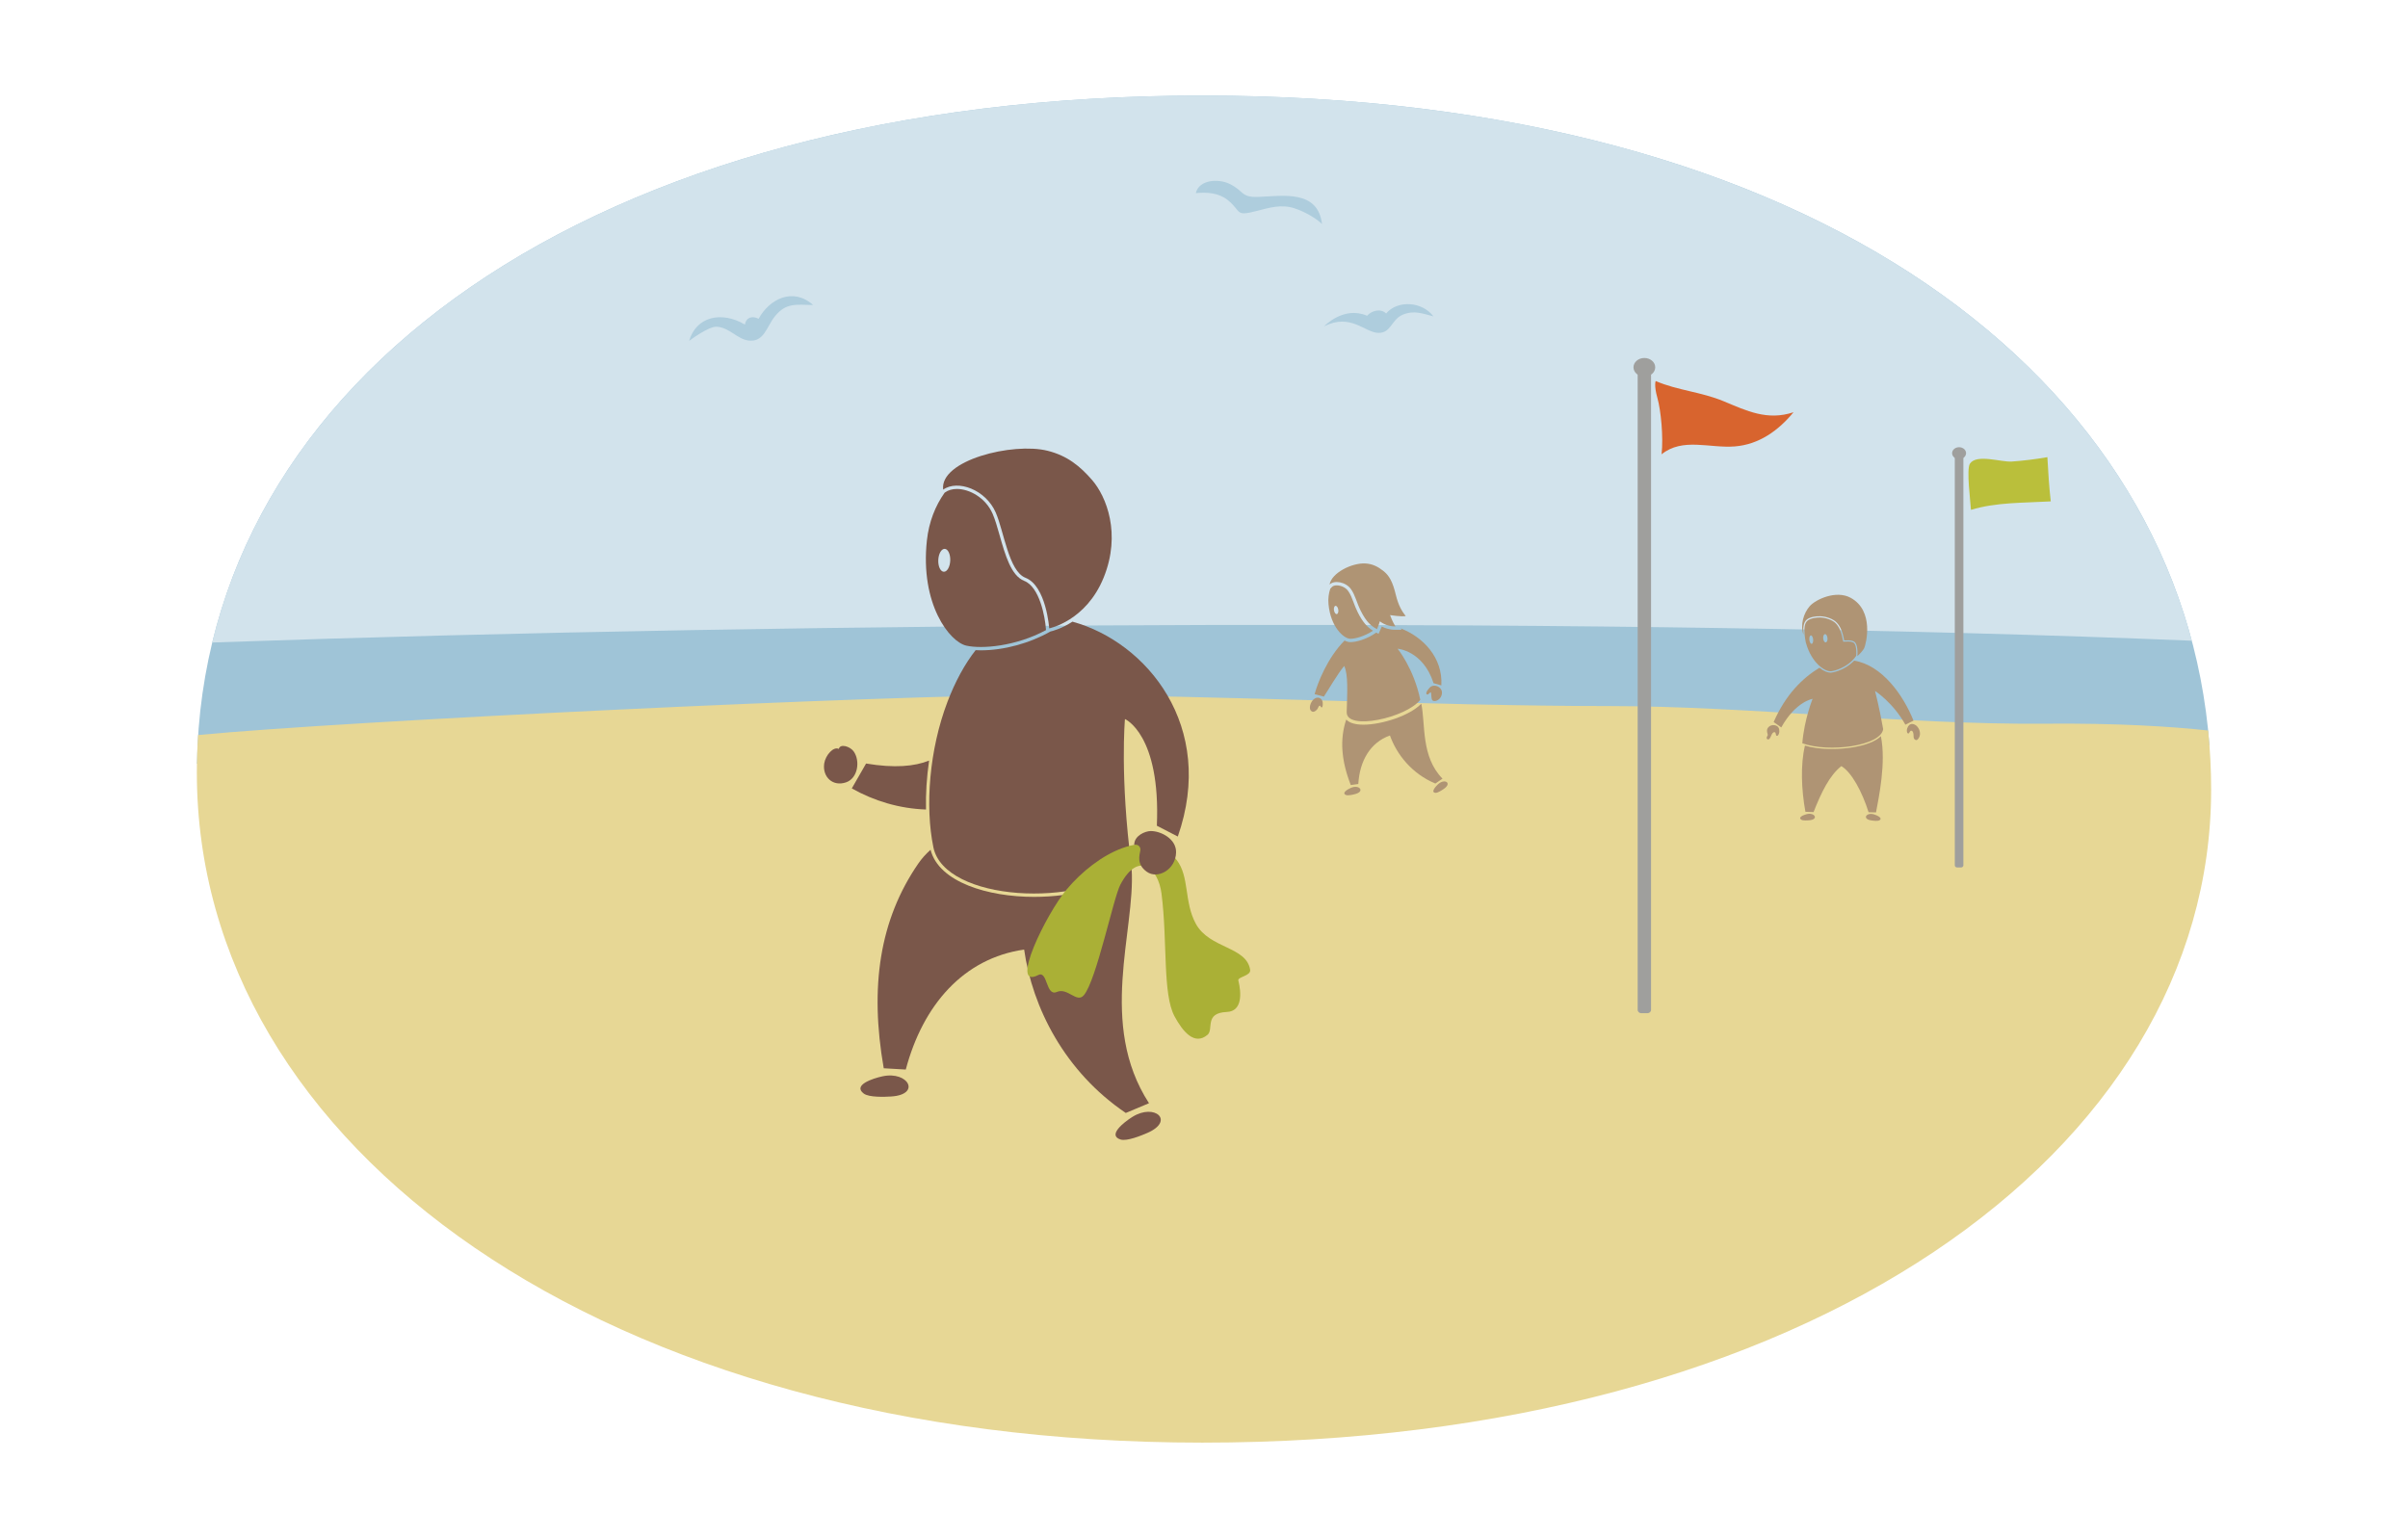 <?xml version="1.0" encoding="utf-8"?>
<!-- Generator: Adobe Illustrator 15.0.2, SVG Export Plug-In . SVG Version: 6.00 Build 0)  -->
<!DOCTYPE svg PUBLIC "-//W3C//DTD SVG 1.1//EN" "http://www.w3.org/Graphics/SVG/1.1/DTD/svg11.dtd">
<svg version="1.1" id="Layer_1" xmlns="http://www.w3.org/2000/svg" xmlns:xlink="http://www.w3.org/1999/xlink" x="0px" y="0px"
	 width="720px" height="460px" viewBox="0 0 720 460" enable-background="new 0 0 720 460" xml:space="preserve">
<path fill="#9FC4D7" d="M660.639,222.996C652.582,114.154,543.748,28.583,359.5,28.583c-184.416,0-298.859,86.121-300.6,199.813
	c22.201-2.844,56.578-8.484,73.401-8.484c17.512,0,35.681,4.732,61.094,4c22.83-0.658,59.061-7.273,68.094-5.783
	c18.823,3.109,32.814,3.615,50.925,3.615c17.035,0,35.305-6.928,52.164-5.848c20.494,1.312,40.83-0.752,61.057,2.473
	c19.373,3.092,39.191,2.688,57.361-1.07c19.971-4.133,68.496,6.318,79.639,6.318C586.135,223.617,629.123,219.264,660.639,222.996z"
	/>
<path fill="#D2E3EC" d="M63.464,192.141c176.167-6.221,422.415-7.585,591.894-0.537C630.43,98.145,525.619,28.583,359.5,28.583
	C195.265,28.583,86.529,96.889,63.464,192.141z"/>
<path fill="#E7D795" d="M611.314,216.418c-41.672,0.357-88.492-5.271-130.086-5.271c-52.051,0-117.861-3.297-169.867-3.297
	c-47.052,0-207.993,7.709-252.126,11.961c-0.246,3.709-0.376,7.445-0.376,11.215c0,111.912,121.535,200.391,300.641,200.391
	c181.064,0,301.641-86.975,301.641-195.332c0-5.943-0.311-11.822-0.895-17.637C649.006,217.25,633.143,216.23,611.314,216.418z"/>
<path fill="#AECDDD" d="M206.06,101.935c2.082-7.241,9.657-9.045,16.681-4.861c0.325-2.195,2.235-2.729,4.078-1.739
	c3.221-5.898,10.257-9.529,16.3-4.127c-5.118-0.08-8.055-0.737-11.393,3.354c-2.505,3.07-3.231,7.891-7.968,7.269
	c-3.309-0.435-5.661-3.891-9.453-4.125C211.833,97.552,206.06,101.935,206.06,101.935z"/>
<path fill="#AECDDD" d="M367.51,54.928c4.475,2.092,3.428,4.163,8.725,3.957c7.324-0.284,17.797-2.222,19.049,8.096
	c-1.801-1.738-5.195-3.7-8.246-4.696c-3.977-1.298-7.521-0.157-11.348,0.819c-6.543,1.668-4.34,0.165-8.588-3.274
	c-2.727-2.206-6.217-2.38-9.551-2.081C358.488,53.749,364.176,53.37,367.51,54.928z"/>
<path fill="#AECDDD" d="M408.74,94.425c1.508-1.628,4.139-2.227,5.719-0.678c3.41-4.084,10.775-3.617,14.141,0.866
	c-3.141-0.838-5.787-1.872-9.057-0.552c-3.576,1.444-3.506,5.533-7.373,5.489c-4.088-0.047-8.246-5.996-16.254-1.971
	C395.916,97.579,401.76,91.38,408.74,94.425z"/>
<g>
	<path fill="#D8642E" d="M495.059,113.947c6.582,2.831,13.502,3.21,20.34,6.052c6.854,2.85,13.023,5.888,20.869,3.282
		c-4.502,5.464-10.303,9.652-17.568,10.223c-7.523,0.59-15.584-2.726-21.877,2.352c0.559-5.143-0.182-13.057-1.258-16.868
		C494.486,115.176,495.059,113.947,495.059,113.947z"/>
	<path fill="#9F9F9D" d="M493.668,301.998c0,0.551-0.49,1-1.088,1h-1.824c-0.598,0-1.088-0.449-1.088-1V110.84
		c0-0.55,0.49-1,1.088-1h1.824c0.598,0,1.088,0.45,1.088,1V301.998z"/>
	<ellipse fill="#9F9F9D" cx="491.668" cy="109.84" rx="3.25" ry="2.786"/>
</g>
<g>
	<path fill="#9F9F9D" d="M587.055,258.77c0,0.352-0.314,0.641-0.697,0.641h-1.17c-0.385,0-0.697-0.289-0.697-0.641V136.164
		c0-0.353,0.312-0.642,0.697-0.642h1.17c0.383,0,0.697,0.289,0.697,0.642V258.77z"/>
	<ellipse fill="#9F9F9D" cx="585.772" cy="135.522" rx="2.085" ry="1.787"/>
	<path fill="#BABF3B" d="M601.514,138.026c3.465-0.242,7.131-0.702,10.658-1.313c0.236,4.562,0.535,9.049,1.012,13.226
		c-8.051,0.469-16.307,0.225-23.861,2.535c-0.119-2.368-1.422-12.131-0.309-13.814C591,135.659,598.355,138.246,601.514,138.026z"/>
</g>
<g>
	<g>
		<g>
			<g>
				<path fill="#AF9474" d="M395.504,210.801c-0.016,0.154-0.043,0.307-0.078,0.451c-0.059,0.24-0.16,0.379-0.395,0.248
					c-0.191-0.107-0.164-0.492-0.418-0.475c-0.312,0.023-0.533,0.77-0.689,0.984c-0.326,0.447-1.004,1.07-1.629,0.77
					c-1.621-0.779,0.145-4.799,2.195-4.064C395.371,209.029,395.592,209.963,395.504,210.801z"/>
			</g>
			<g>
				<g>
					<path fill="#AF9474" d="M407.676,216.715c-2.434,0-4.162-0.51-5.139-1.514c-0.004-0.004-0.006-0.008-0.01-0.012
						c-1.996,5.955-1.459,12.377,1.365,19.58l2.246-0.324c0.404-6.865,3.545-12.393,9.459-14.502
						c2.018,5.67,6.582,11.463,13.578,14.371l2.139-1.457c-6.508-6.637-5.039-16.271-6.346-22.424
						C421.59,214.012,413.168,216.715,407.676,216.715z"/>
				</g>
			</g>
			<path fill="#AF9474" d="M428.006,208.514c-0.051-0.496-0.035-0.992-0.145-1.479c-0.475-0.025-0.732,0.855-1.195,0.627
				c-0.764-0.377,0.816-2.137,1.188-2.352c1.191-0.689,3.012,0.078,3.264,1.449c0.219,1.191-0.58,2.562-1.83,2.85
				C428.303,209.836,428.078,209.236,428.006,208.514z"/>
			<path fill="#AF9474" d="M405.225,237.459c-0.67,0.182-2.221,0.555-2.824,0.266c-1.305-0.619,0.572-1.699,1.537-2.121
				C406.42,234.52,408.211,236.646,405.225,237.459z"/>
			<path fill="#AF9474" d="M431.764,235.879c-0.566,0.398-1.893,1.279-2.561,1.215c-1.439-0.137-0.045-1.791,0.721-2.52
				C431.885,232.707,434.295,234.096,431.764,235.879z"/>
			<g>
				<path fill="#AF9474" d="M418.818,187.921l0.27,0.416h-1.883c-1.762,0-3.133-0.504-4.041-0.981c0,0-0.473,1.065-0.533,1.202
					l-0.441,0.999l-0.688-0.38c-2.922,2.064-6.094,2.847-7.705,2.847h-0.107c-0.506-0.012-1.072-0.174-1.656-0.475
					c-5.131,5.152-8.111,12.803-8.957,16.043l2.76,0.725c1.355-1.996,4.01-6.668,6.078-9.158c1.252,2.502,0.918,8.029,0.752,13.783
					c-0.162,5.68,17.822,1.723,22.004-3.68c-1.977-9.453-6.777-15.256-6.777-15.256s7.605,0.52,10.744,10.299l2.33,0.66
					C431.441,196.594,425.418,190.443,418.818,187.921z"/>
			</g>
			<g>
				<path fill="#AF9474" d="M420.312,184.236c-1.086-1.395-2.164-3.079-2.951-6.329c-0.955-3.95-1.967-5.816-3.846-7.26
					c-1.561-1.2-3.154-2.051-5.365-2.15c-3.902-0.176-10.004,2.771-10.609,6.332c1.322-1.419,4.855-0.849,6.412,1.368
					c1.301,1.852,1.703,4.045,2.891,6.423c1.689,3.377,3.059,4.53,4.873,5.534c0.529-1.193,0.867-2.369,0.867-2.369
					s1.713,1.568,4.664,1.553c-0.838-1.239-1.621-3.39-1.621-3.39S418.986,184.478,420.312,184.236z"/>
				<g>
					<path fill="#AF9474" d="M405.949,183.066c-0.512-1.024-0.875-1.989-1.225-2.923c-0.482-1.28-0.898-2.385-1.59-3.372
						c-0.834-1.187-2.33-1.718-3.443-1.718c-0.631,0-1.148,0.166-1.418,0.457l-0.527,0.567c-0.467,1.379-0.676,2.918-0.521,4.59
						c0.645,6.931,4.611,10.32,6.486,10.357c1.473,0.029,4.252-0.718,6.818-2.41C408.854,187.561,407.496,186.158,405.949,183.066z
						 M399.705,183.639c-0.354,0.058-0.73-0.446-0.842-1.125c-0.111-0.681,0.09-1.277,0.443-1.336
						c0.354-0.058,0.732,0.447,0.842,1.126C400.26,182.984,400.061,183.582,399.705,183.639z"/>
				</g>
			</g>
		</g>
	</g>
</g>
<g>
	<g>
		<g>
			<g>
				<path fill="#AF9474" d="M539.686,222.961c1.033,0.311,2.182,0.555,3.438,0.729c6.52,0.904,16.035-0.283,19.266-3.543
					c1.619,7.945-0.656,18.432-1.457,22.803l-2.223-0.051c-1.916-6.139-5.096-12.002-8.139-13.795
					c-3.541,2.801-5.945,7.742-8.309,13.752l-2.436-0.092C538.604,236.107,538.332,228.635,539.686,222.961z"/>
			</g>
		</g>
		<path fill="#AF9474" d="M528.299,220.385c-0.094,0.248-0.109,0.545,0.162,0.682c0.625,0.318,0.99-0.76,1.16-1.152
			c0.262-0.604,0.566-1.016,0.969-0.965c0.541,0.07,0.262,1.012,0.664,1.1c0.32,0.072,0.506-0.311,0.652-0.664
			c0.156-0.383,0.137-0.938,0.066-1.291c-0.15-0.748-0.705-1.152-1.439-1.236c-0.658-0.078-1.355,0.121-1.797,0.639
			c-0.541,0.637-0.438,1.312-0.215,2.035c0.109,0.359-0.016,0.426-0.168,0.73C528.332,220.301,528.314,220.342,528.299,220.385z"/>
		<path fill="#AF9474" d="M573.766,220.625c-0.293,0.482-0.66,0.947-1.209,0.541c-0.486-0.361-0.367-0.908-0.408-1.42
			c-0.053-0.656-0.209-1.145-0.605-1.227c-0.535-0.109-0.574,0.873-0.984,0.826c-0.326-0.035-0.377-0.457-0.402-0.838
			c-0.025-0.414,0.172-0.932,0.354-1.244c0.396-0.68,1.037-0.908,1.729-0.678C573.734,217.08,574.605,219.25,573.766,220.625z"/>
		<path fill="#AF9474" d="M559.418,245.322c0.611,0.102,2.023,0.297,2.535-0.012c1.105-0.668-0.658-1.461-1.557-1.752
			C558.096,242.814,556.689,244.865,559.418,245.322z"/>
		<path fill="#AF9474" d="M541.102,245.287c-0.615,0.062-2.037,0.172-2.529-0.17c-1.062-0.734,0.748-1.416,1.662-1.65
			C542.578,242.865,543.854,244.998,541.102,245.287z"/>
	</g>
	<g>
		<g>
			<path fill="#AF9474" d="M554.271,191.809c-1.111-0.488-1.869-0.279-2.848-0.281c-0.449-2.392-1.02-4.082-2.273-5.377
				c-1.055-1.089-3.133-1.824-4.938-1.869c-1.34-0.032-2.922,0.21-3.918,0.954c-1.174,0.876-1.197,2.762-1.043,4.607
				c-1.033-3.023,0.045-6.47,1.84-8.542c1.736-2.006,7.863-4.929,12.258-2.532c7.129,3.884,4.643,13.763,4.031,15.114
				c-0.24,0.527-1.574,1.996-2.02,2.322C555.518,194.111,555.227,192.227,554.271,191.809z"/>
		</g>
		<g>
			<g>
				<g>
					<path fill="#AF9474" d="M539.98,192.23c1.697,6.137,5.764,8.711,7.533,8.508c1.434-0.164,4.285-1.188,6.309-3.182
						c0.449-0.441,0.846-0.939,1.193-1.447c0.148-2.119-0.195-3.678-0.885-3.98c-0.244-0.107-0.48-0.182-0.719-0.229
						c-0.449-0.088-0.863-0.066-1.301-0.043c-0.219,0.01-0.445,0.021-0.688,0.021l-0.291-0.002l-0.053-0.285
						c-0.414-2.195-0.943-3.919-2.182-5.197c-0.953-0.983-3.021-1.693-4.602-1.736c-1.189-0.032-2.916,0.225-3.777,0.895
						c-1.051,0.816-1.064,2.508-0.92,4.261c0.061,0.722,0.168,1.446,0.32,2.153l0.025,0.119
						C539.959,192.137,539.971,192.186,539.98,192.23z M545.9,192.102c-0.355,0.031-0.695-0.492-0.758-1.172
						c-0.062-0.681,0.176-1.258,0.531-1.292c0.354-0.033,0.693,0.492,0.756,1.172C546.492,191.49,546.256,192.066,545.9,192.102z
						 M541.457,190.018c0.312-0.029,0.617,0.51,0.682,1.205c0.064,0.695-0.137,1.279-0.449,1.309
						c-0.311,0.027-0.617-0.51-0.684-1.203C540.945,190.633,541.145,190.046,541.457,190.018z"/>
					<g>
						<path fill="#AF9474" d="M532.609,217.537l-2.281-1.613c3.6-8.197,8.523-13.076,13.701-16.244
							c1.211,0.99,2.4,1.477,3.283,1.477c0.084,0,0.168-0.004,0.246-0.012c1.455-0.168,4.402-1.182,6.551-3.297
							c0.094-0.092,0.186-0.189,0.277-0.289c8.303,1.342,14.662,10.201,17.758,17.949l-2.432,1.207
							c-3.668-6.623-9.066-10.088-9.066-10.088s1.344,5.162,2.43,11.422c-0.697,5.029-16.27,7.119-24.176,4.225
							c0.584-7.166,3.076-13.289,3.076-13.289S536.889,209.793,532.609,217.537z"/>
					</g>
				</g>
			</g>
		</g>
	</g>
</g>
<g>
	<g>
		<g>
			<g>
				<path fill="#7A574A" d="M246.418,228.533c0.01-0.086,0.021-0.172,0.033-0.256c0.386-2.422,2.741-5.131,4.364-4.314
					c0.375-1.662,3.332-0.77,4.421,0.727c2.027,2.799,1.311,8.057-2.276,9.275C248.995,235.307,245.959,232.352,246.418,228.533z"/>
			</g>
			<g>
				<g>
					<g>
						<g>
							<path fill="#7A574A" d="M277.804,227.449c-4.374,1.754-10.385,2.303-18.843,0.881l-4.271,7.443
								c6.659,3.744,14.175,6.029,22.187,6.312C276.768,237.346,277.084,232.385,277.804,227.449z"/>
						</g>
					</g>
					<g>
						<g>
							<path fill="#7A574A" d="M338.375,259.979c-6.391,5.158-17.221,8.229-29.201,8.229c-13.712,0-28.442-4.363-30.935-14.082
								c-1.396,1.246-2.624,2.605-3.644,4.084c-11.578,16.789-14.619,36.881-10.356,61.254l6.59,0.381
								c5.138-19.346,17.302-33.291,35.39-35.877c2.467,17.346,12.127,36.512,30.391,48.861l6.943-2.914
								C328.213,306.242,339.498,278.305,338.375,259.979z"/>
						</g>
					</g>
				</g>
			</g>
			<g>
				<path fill="#7A574A" d="M266.478,327.906c-2.017,0.127-6.654,0.299-8.211-0.877c-3.363-2.527,2.618-4.516,5.618-5.162
					C271.588,320.217,275.464,327.322,266.478,327.906z"/>
			</g>
			<g>
				<path fill="#7A574A" d="M343.084,338.793c-1.848,0.809-6.143,2.553-8.01,1.982c-4.027-1.229,0.912-5.141,3.52-6.771
					C345.268,329.818,351.336,335.176,343.084,338.793z"/>
			</g>
			<g>
				<path fill="#7A574A" d="M326.535,143.54c-3.547-4.087-7.373-7.254-13.281-8.735c-10.418-2.611-32.378,2.834-31.243,11.622
					c4.336-3.101,12.731,0,15.71,6.828c2.491,5.702,3.894,17.568,8.9,19.528c6.223,2.437,7.096,15.125,7.096,15.125
					s11.023-2.167,16.299-15.224C335.293,159.628,330.807,148.463,326.535,143.54z"/>
				<g>
					<path fill="#7A574A" d="M320.666,185.904c-3.219,2.095-5.934,2.802-6.605,2.953c-6.174,3.52-13.924,5.624-20.778,5.624
						c-0.543,0-1.064-0.02-1.571-0.049c-3.294,4.199-6.153,9.502-8.42,15.461c-5.437,14.287-6.74,31.273-4.204,43.51
						c3.355,16.193,44.145,18.346,59.202,5.363c-3.467-26.402-1.926-43.74-1.926-43.74s10.711,4.564,9.539,31.906l6.264,3.23
						C363.684,217.225,342.926,192.027,320.666,185.904z"/>
				</g>
			</g>
			<path fill="#7A574A" d="M312.719,187.977c-0.23-3.353-1.842-12.453-6.463-14.262c-3.932-1.54-5.682-7.702-7.375-13.662
				c-0.688-2.422-1.338-4.71-2.076-6.397c-2.129-4.88-6.988-7.433-10.687-7.433c-1.375,0-2.593,0.352-3.524,1.018l-0.152,0.109
				c-2.768,3.896-4.688,8.681-5.297,14.266c-2.062,19.028,6.772,30.336,11.802,31.463c4.652,1.043,14.746,0.234,23.804-4.646
				L312.719,187.977z M282.199,170.986c-0.987-0.038-1.729-1.603-1.65-3.494c0.073-1.898,0.937-3.396,1.926-3.357
				c0.983,0.038,1.727,1.605,1.651,3.495C284.049,169.523,283.189,171.025,282.199,170.986z"/>
		</g>
	</g>
</g>
<path fill="#AAB036" d="M351.822,257.17c3.877,4.965,2.166,12.562,5.74,19.086c4.109,7.498,15.146,6.736,16.238,13.775
	c0.277,1.793-3.797,2.117-3.535,3.162c0.963,3.848,1.189,9.238-3.424,9.43c-6.877,0.285-3.844,5.197-5.789,6.836
	c-3.9,3.283-7.375-0.938-9.842-5.488c-3.648-6.736-2.068-22.33-3.92-36.764c-0.992-7.738-6.904-12.801-12.279-2.691
	c-2.133,4.01-7.158,28.637-10.938,33.104c-2.117,2.502-4.814-2.387-8.086-0.977c-3.324,1.434-2.691-6.529-5.539-5.062
	c-8.824,4.543,2.404-18.316,8.43-25.525C327.924,255.23,343.588,246.621,351.822,257.17z"/>
<g>
	<path fill="#7A574A" d="M342.852,260.666c-3.076-2.25-2.133-4.855-1.881-6.383c0.135-0.816-0.469-1.91-1.84-1.633
		c0-2.791,3.326-4.105,4.91-4.125c3.025-0.037,7.691,2.309,7.611,6.367C351.555,260.047,346.15,263.078,342.852,260.666z"/>
</g>
</svg>
